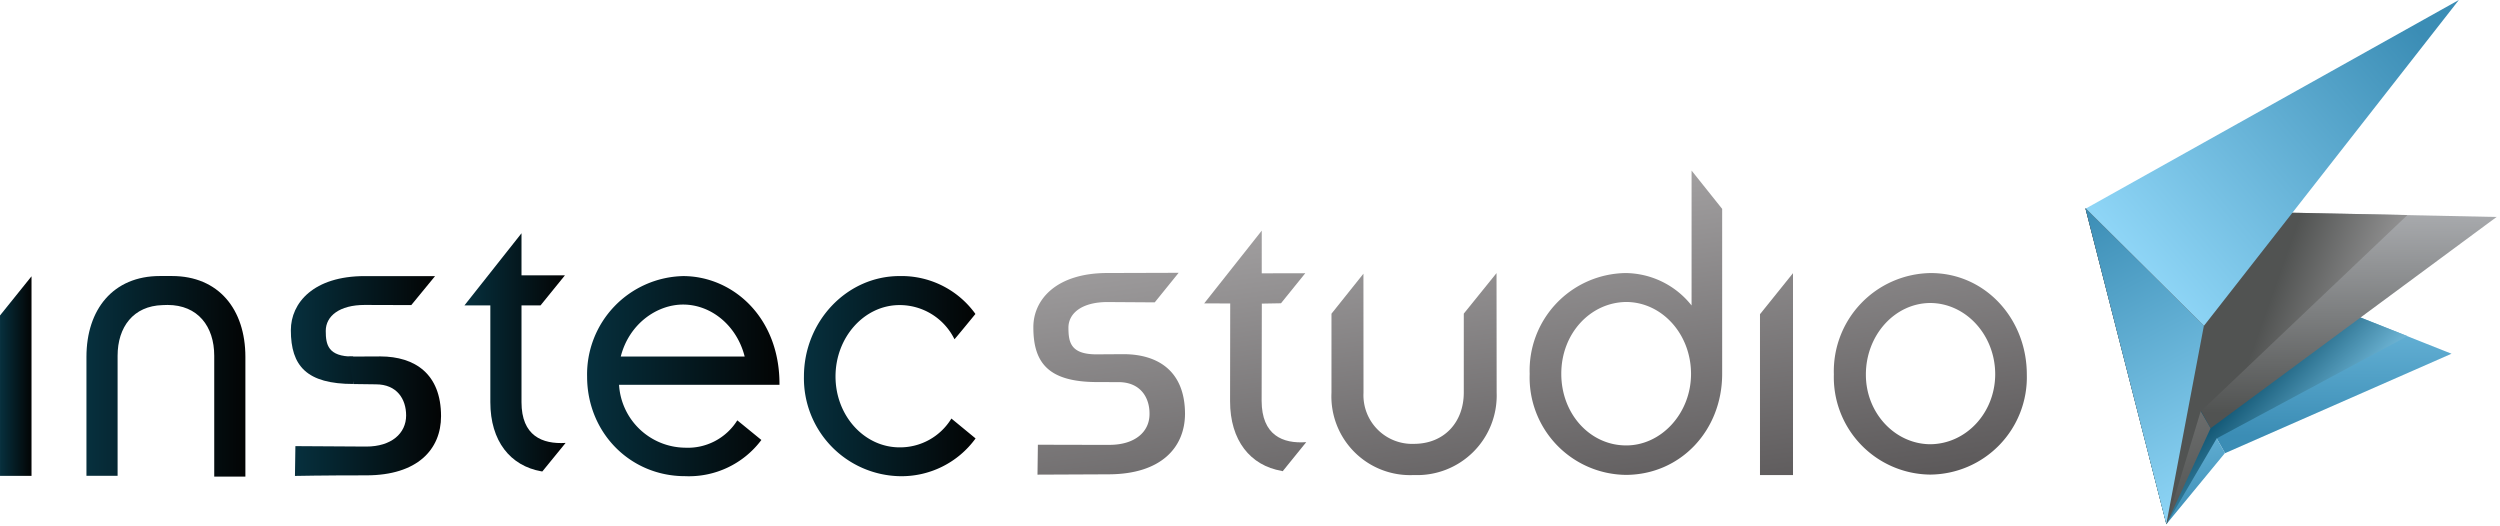 <svg viewBox="0 0 666 140" xmlns="http://www.w3.org/2000/svg" fill-rule="evenodd" clip-rule="evenodd" stroke-linejoin="round" stroke-miterlimit="2" width="666" height="140"><g><g><g><path d="M-.079.199L.376-.837 1.04.837-.079.199z" fill="url(#_Linear1)" fill-rule="nonzero" transform="scale(58.234 -58.234) rotate(89.998 6.186 4.192)"/></g></g><g><g><path d="M.026.21l.309-.422 1.543.424L.026.21z" fill="url(#_Linear2)" fill-rule="nonzero" transform="scale(-46.893 46.893) rotate(-75.69 -4.36 9.531)"/></g></g><g><g><path d="M-1.312-.487h.636l1.183-.724L.172.982-1.312-.487z" fill="url(#_Linear3)" fill-rule="nonzero" transform="scale(41.584 -41.584) rotate(59.681 8.786 11.319)"/></g></g><g><g><path d="M-.079.409L.997-1.047l.043 2.094L-.079.409z" fill="url(#_Linear4)" fill-rule="nonzero" transform="scale(52.3 -52.3) rotate(89.998 6.886 4.784)"/></g></g><g><g><path d="M.026.188L.492-.19l1.386.38L.026.188z" fill="url(#_Linear5)" fill-rule="nonzero" transform="scale(-46.893 46.893) rotate(-75.69 -4.345 9.52)"/></g></g><g><g opacity=".5"><g><path d="M587.78 66.278l6.137 2.083-6.8 18.438-9.97 52.854-4.588-17.9 15.22-55.475z" fill="#003916" fill-rule="nonzero"/></g></g></g><g><g><path d="M-1.741-.151h.874L.974-1.197.327 1.104-1.741-.151z" fill="url(#_Linear6)" fill-rule="nonzero" transform="scale(35.893 -35.893) rotate(73.139 9.69 9.99)"/></g></g><g><g><path d="M0 .197l.5-.394.5.16-1 .234z" fill="url(#_Linear7)" fill-rule="nonzero" transform="scale(-84.545 84.545) rotate(-62.489 -2.214 6.55)"/></g></g><g><g><path d="M1.012-.228L.976.228-.139.006l1.151-.234z" fill="url(#_Linear8)" fill-rule="nonzero" transform="scale(-96.936 96.936) rotate(40.701 -3.44 -8.919)"/></g></g><g><g><path d="M-1.423-.5h5.09v1h-6.333l1.243-1z" fill="url(#_Linear9)" fill-rule="nonzero" transform="matrix(0 8.394 8.394 0 4.2 95.985)"/></g></g><g><g><path d="M0-.001C0-.25.11-.374.435-.374l-.003.19c-.175 0-.19.083-.19.178 0 .103.095.18.27.18L.835.173 1 .374H.512C.158.374 0 .189 0-.001z" fill="url(#_Linear10)" fill-rule="nonzero" transform="matrix(38.421 0 0 -38.421 77.483 87.923)"/></g></g><g><g><path d="M0 .464h.256v-.956c0-.386.198-.63.505-.684l.009-.001.23.282c-.231-.014-.436.07-.436.403v.956h.188l.241.297H.564v.416L0 .464z" fill="url(#_Linear11)" fill-rule="nonzero" transform="matrix(26.956 0 0 -26.956 123.725 93.868)"/></g></g><g><g><path d="M0-.002C0-.293.223-.52.509-.52a.47.47 0 01.396.187l.001.001-.125.102L.78-.231a.303.303 0 00-.271-.141.348.348 0 00-.343.327H1C1.002.308.755.52.499.52A.511.511 0 010-.002zm.499.374c.145 0 .279-.108.32-.27H.175c.043.169.187.27.324.27z" fill="url(#_Linear12)" fill-rule="nonzero" transform="matrix(51.251 0 0 -51.251 156.404 100.2)"/></g></g><g><g><path d="M0-.002a.57.57 0 01.557-.581.533.533 0 01.443.22l-.141.116-.001-.002a.35.35 0 00-.301-.166c-.205 0-.373.184-.373.413 0 .229.168.416.373.416A.356.356 0 00.876.217L.877.215C.878.214.999.362.999.362L.995.368a.53.53 0 01-.438.215C.25.583 0 .319 0-.002z" fill="url(#_Linear13)" fill-rule="nonzero" transform="matrix(45.723 0 0 -45.723 214.17 100.2)"/></g></g><g><g><path d="M.462.631C.168.631 0 .421 0 .122v-.748h.196v.755c0 .181.099.314.283.319L.51.449c.191 0 .294-.135.294-.32v-.76H1v.753C1 .421.832.631.538.631H.462z" fill="url(#_Linear14)" fill-rule="nonzero" transform="matrix(42.342 0 0 -42.342 23.029 100.25)"/></g></g><g><g><path d="M.366.408L.401.22.554.218C.699.218.761.116.761.005c0-.123-.101-.213-.273-.213l-.485.003L0-.409s.186.004.488.004C.838-.405 1-.228 1 0 1 .29.821.408.586.409L.366.408z" fill="url(#_Linear15)" fill-rule="nonzero" transform="matrix(38.919 0 0 -38.919 78.575 110.87)"/></g></g><g><g><path d="M.429-.04h.38v.078H.332L.429-.04z" fill="url(#_Linear16)" fill-rule="nonzero" transform="matrix(0 112.769 112.769 0 473.371 35.329)"/></g></g><g><g><path d="M.384.166A.201.201 0 01.288.021a.23.23 0 01.207-.255.23.23 0 01.266.195C.777.089.686.2.553.217l-.386.05-.099-.06.316-.041zM.505-.16C.41-.148.346-.07.356.014c.011.083.094.142.188.13C.637.132.703.052.692-.03.681-.114.599-.172.505-.16z" fill="url(#_Linear17)" fill-rule="nonzero" transform="scale(112.769 -112.769) rotate(-82.616 1.685 -2.333)"/></g></g><g><g><path d="M.333.137L.518.113C.587.104.632.052.623-.019a.115.115 0 00-.135-.103l-.279.036.084-.087.185-.024a.186.186 0 01.218.168.188.188 0 01-.168.219l-.28.036.085-.089z" fill="url(#_Linear18)" fill-rule="nonzero" transform="scale(112.769 -112.769) rotate(-82.616 1.396 -2.08)"/></g></g><g><g><path d="M.589-.226a.23.23 0 01.264.195.23.23 0 01-.205.257C.517.243.397.159.381.031a.232.232 0 01.208-.257zm.01.075C.507-.139.441-.062.451.021c.011.084.095.143.187.131C.728.14.792.063.782-.021.771-.104.689-.163.599-.151z" fill="url(#_Linear19)" fill-rule="nonzero" transform="scale(112.769 -112.769) rotate(-82.616 2.086 -2.685)"/></g></g><g><g><path d="M.231-.123l.008.061.229-.03c.092-.012.157.028.179.1L.648.01.587.074C.584.018.557-.028.477-.018l-.228.03.005.045-.063.066L.178.021l-.1.013.153-.157z" fill="url(#_Linear20)" fill-rule="nonzero" transform="scale(112.769 -112.769) rotate(-82.616 1.2 -1.907)"/></g></g><g><g><path d="M.236-.161c.085-.011.132.021.147.131L.39.023c.007.05.045.067.083.062C.516.08.542.041.534-.019a36.488 36.488 0 00-.022-.167l.07-.01.021.168C.618.093.564.157.485.168.385.181.337.124.326.043L.318-.022C.31-.082.281-.083.248-.079c-.035.004-.057.04-.049.1l.015.11-.062.065L.131.03c-.016-.121.04-.183.105-.191z" fill="url(#_Linear21)" fill-rule="nonzero" transform="scale(112.769 -112.769) rotate(-82.616 .99 -1.722)"/></g></g></g><defs><linearGradient id="_Linear1" x1="0" y1="0" x2="1" y2="0" gradientUnits="userSpaceOnUse" gradientTransform="matrix(1 0 0 -1 0 0)"><stop offset="0" stop-color="#3b8db5"/><stop offset="1" stop-color="#8ed5f6"/></linearGradient><linearGradient id="_Linear2" x1="0" y1="0" x2="1" y2="0" gradientUnits="userSpaceOnUse" gradientTransform="matrix(1 0 0 -1 0 0)"><stop offset="0" stop-color="#3b8db5"/><stop offset="1" stop-color="#8ed5f6"/></linearGradient><linearGradient id="_Linear3" x1="0" y1="0" x2="1" y2="0" gradientUnits="userSpaceOnUse" gradientTransform="scale(-1 1) rotate(-78.655 0 -.284)"><stop offset="0" stop-color="#044966"/><stop offset=".17" stop-color="#044966"/><stop offset="1" stop-color="#8ed5f6"/></linearGradient><linearGradient id="_Linear4" x1="0" y1="0" x2="1" y2="0" gradientUnits="userSpaceOnUse" gradientTransform="matrix(1 0 0 -1 0 0)"><stop offset="0" stop-color="#515352"/><stop offset="1" stop-color="#a7a9ac"/></linearGradient><linearGradient id="_Linear5" x1="0" y1="0" x2="1" y2="0" gradientUnits="userSpaceOnUse" gradientTransform="matrix(1 0 0 -1 0 0)"><stop offset="0" stop-color="#515352"/><stop offset="1" stop-color="#7d7e7e"/></linearGradient><linearGradient id="_Linear6" x1="0" y1="0" x2="1" y2="0" gradientUnits="userSpaceOnUse" gradientTransform="scale(-1 1) rotate(-87.34 0 -.37)"><stop offset="0" stop-color="#515352"/><stop offset=".03" stop-color="#515352"/><stop offset="1" stop-color="#a6a5a6"/></linearGradient><linearGradient id="_Linear7" x1="0" y1="0" x2="1" y2="0" gradientUnits="userSpaceOnUse" gradientTransform="matrix(1 0 0 -1 0 0)"><stop offset="0" stop-color="#8ed5f6"/><stop offset="1" stop-color="#3b8db5"/></linearGradient><linearGradient id="_Linear8" x1="0" y1="0" x2="1" y2="0" gradientUnits="userSpaceOnUse" gradientTransform="matrix(1 0 0 -1 0 0)"><stop offset="0" stop-color="#3b8db5"/><stop offset="1" stop-color="#8ed5f6"/></linearGradient><linearGradient id="_Linear9" x1="0" y1="0" x2="1" y2="0" gradientUnits="userSpaceOnUse" gradientTransform="matrix(0 1 1 0 .5 -.5)"><stop offset="0" stop-color="#06303e"/><stop offset="1" stop-color="#030404"/></linearGradient><linearGradient id="_Linear10" x1="0" y1="0" x2="1" y2="0" gradientUnits="userSpaceOnUse" gradientTransform="matrix(1 0 0 -1 0 0)"><stop offset="0" stop-color="#06303e"/><stop offset="1" stop-color="#030404"/></linearGradient><linearGradient id="_Linear11" x1="0" y1="0" x2="1" y2="0" gradientUnits="userSpaceOnUse" gradientTransform="matrix(1 0 0 -1 0 0)"><stop offset="0" stop-color="#06303e"/><stop offset="1" stop-color="#030404"/></linearGradient><linearGradient id="_Linear12" x1="0" y1="0" x2="1" y2="0" gradientUnits="userSpaceOnUse" gradientTransform="matrix(1 0 0 -1 0 0)"><stop offset="0" stop-color="#06303e"/><stop offset="1" stop-color="#030404"/></linearGradient><linearGradient id="_Linear13" x1="0" y1="0" x2="1" y2="0" gradientUnits="userSpaceOnUse" gradientTransform="matrix(1 0 0 -1 0 0)"><stop offset="0" stop-color="#06303e"/><stop offset="1" stop-color="#030404"/></linearGradient><linearGradient id="_Linear14" x1="0" y1="0" x2="1" y2="0" gradientUnits="userSpaceOnUse" gradientTransform="matrix(1 0 0 -1 0 0)"><stop offset="0" stop-color="#06303e"/><stop offset="1" stop-color="#030404"/></linearGradient><linearGradient id="_Linear15" x1="0" y1="0" x2="1" y2="0" gradientUnits="userSpaceOnUse" gradientTransform="matrix(1 0 0 -1 0 0)"><stop offset="0" stop-color="#06303e"/><stop offset="1" stop-color="#030404"/></linearGradient><linearGradient id="_Linear16" x1="0" y1="0" x2="1" y2="0" gradientUnits="userSpaceOnUse" gradientTransform="scale(1 -1) rotate(-7.384 .575 0)"><stop offset="0" stop-color="#a7a5a6"/><stop offset="1" stop-color="#4f4c4d"/></linearGradient><linearGradient id="_Linear17" x1="0" y1="0" x2="1" y2="0" gradientUnits="userSpaceOnUse" gradientTransform="matrix(1 0 0 -1 0 .015)"><stop offset="0" stop-color="#a7a5a6"/><stop offset="1" stop-color="#4f4c4d"/></linearGradient><linearGradient id="_Linear18" x1="0" y1="0" x2="1" y2="0" gradientUnits="userSpaceOnUse" gradientTransform="matrix(1 0 0 -1 0 .013)"><stop offset="0" stop-color="#a7a5a6"/><stop offset="1" stop-color="#4f4c4d"/></linearGradient><linearGradient id="_Linear19" x1="0" y1="0" x2="1" y2="0" gradientUnits="userSpaceOnUse" gradientTransform="matrix(1 0 0 -1 0 0)"><stop offset="0" stop-color="#a7a5a6"/><stop offset="1" stop-color="#4f4c4d"/></linearGradient><linearGradient id="_Linear20" x1="0" y1="0" x2="1" y2="0" gradientUnits="userSpaceOnUse" gradientTransform="matrix(1 0 0 -1 0 0)"><stop offset="0" stop-color="#a7a5a6"/><stop offset="1" stop-color="#4f4c4d"/></linearGradient><linearGradient id="_Linear21" x1="0" y1="0" x2="1" y2="0" gradientUnits="userSpaceOnUse" gradientTransform="matrix(1 0 0 -1 0 0)"><stop offset="0" stop-color="#a7a5a6"/><stop offset="1" stop-color="#4f4c4d"/></linearGradient></defs></svg>